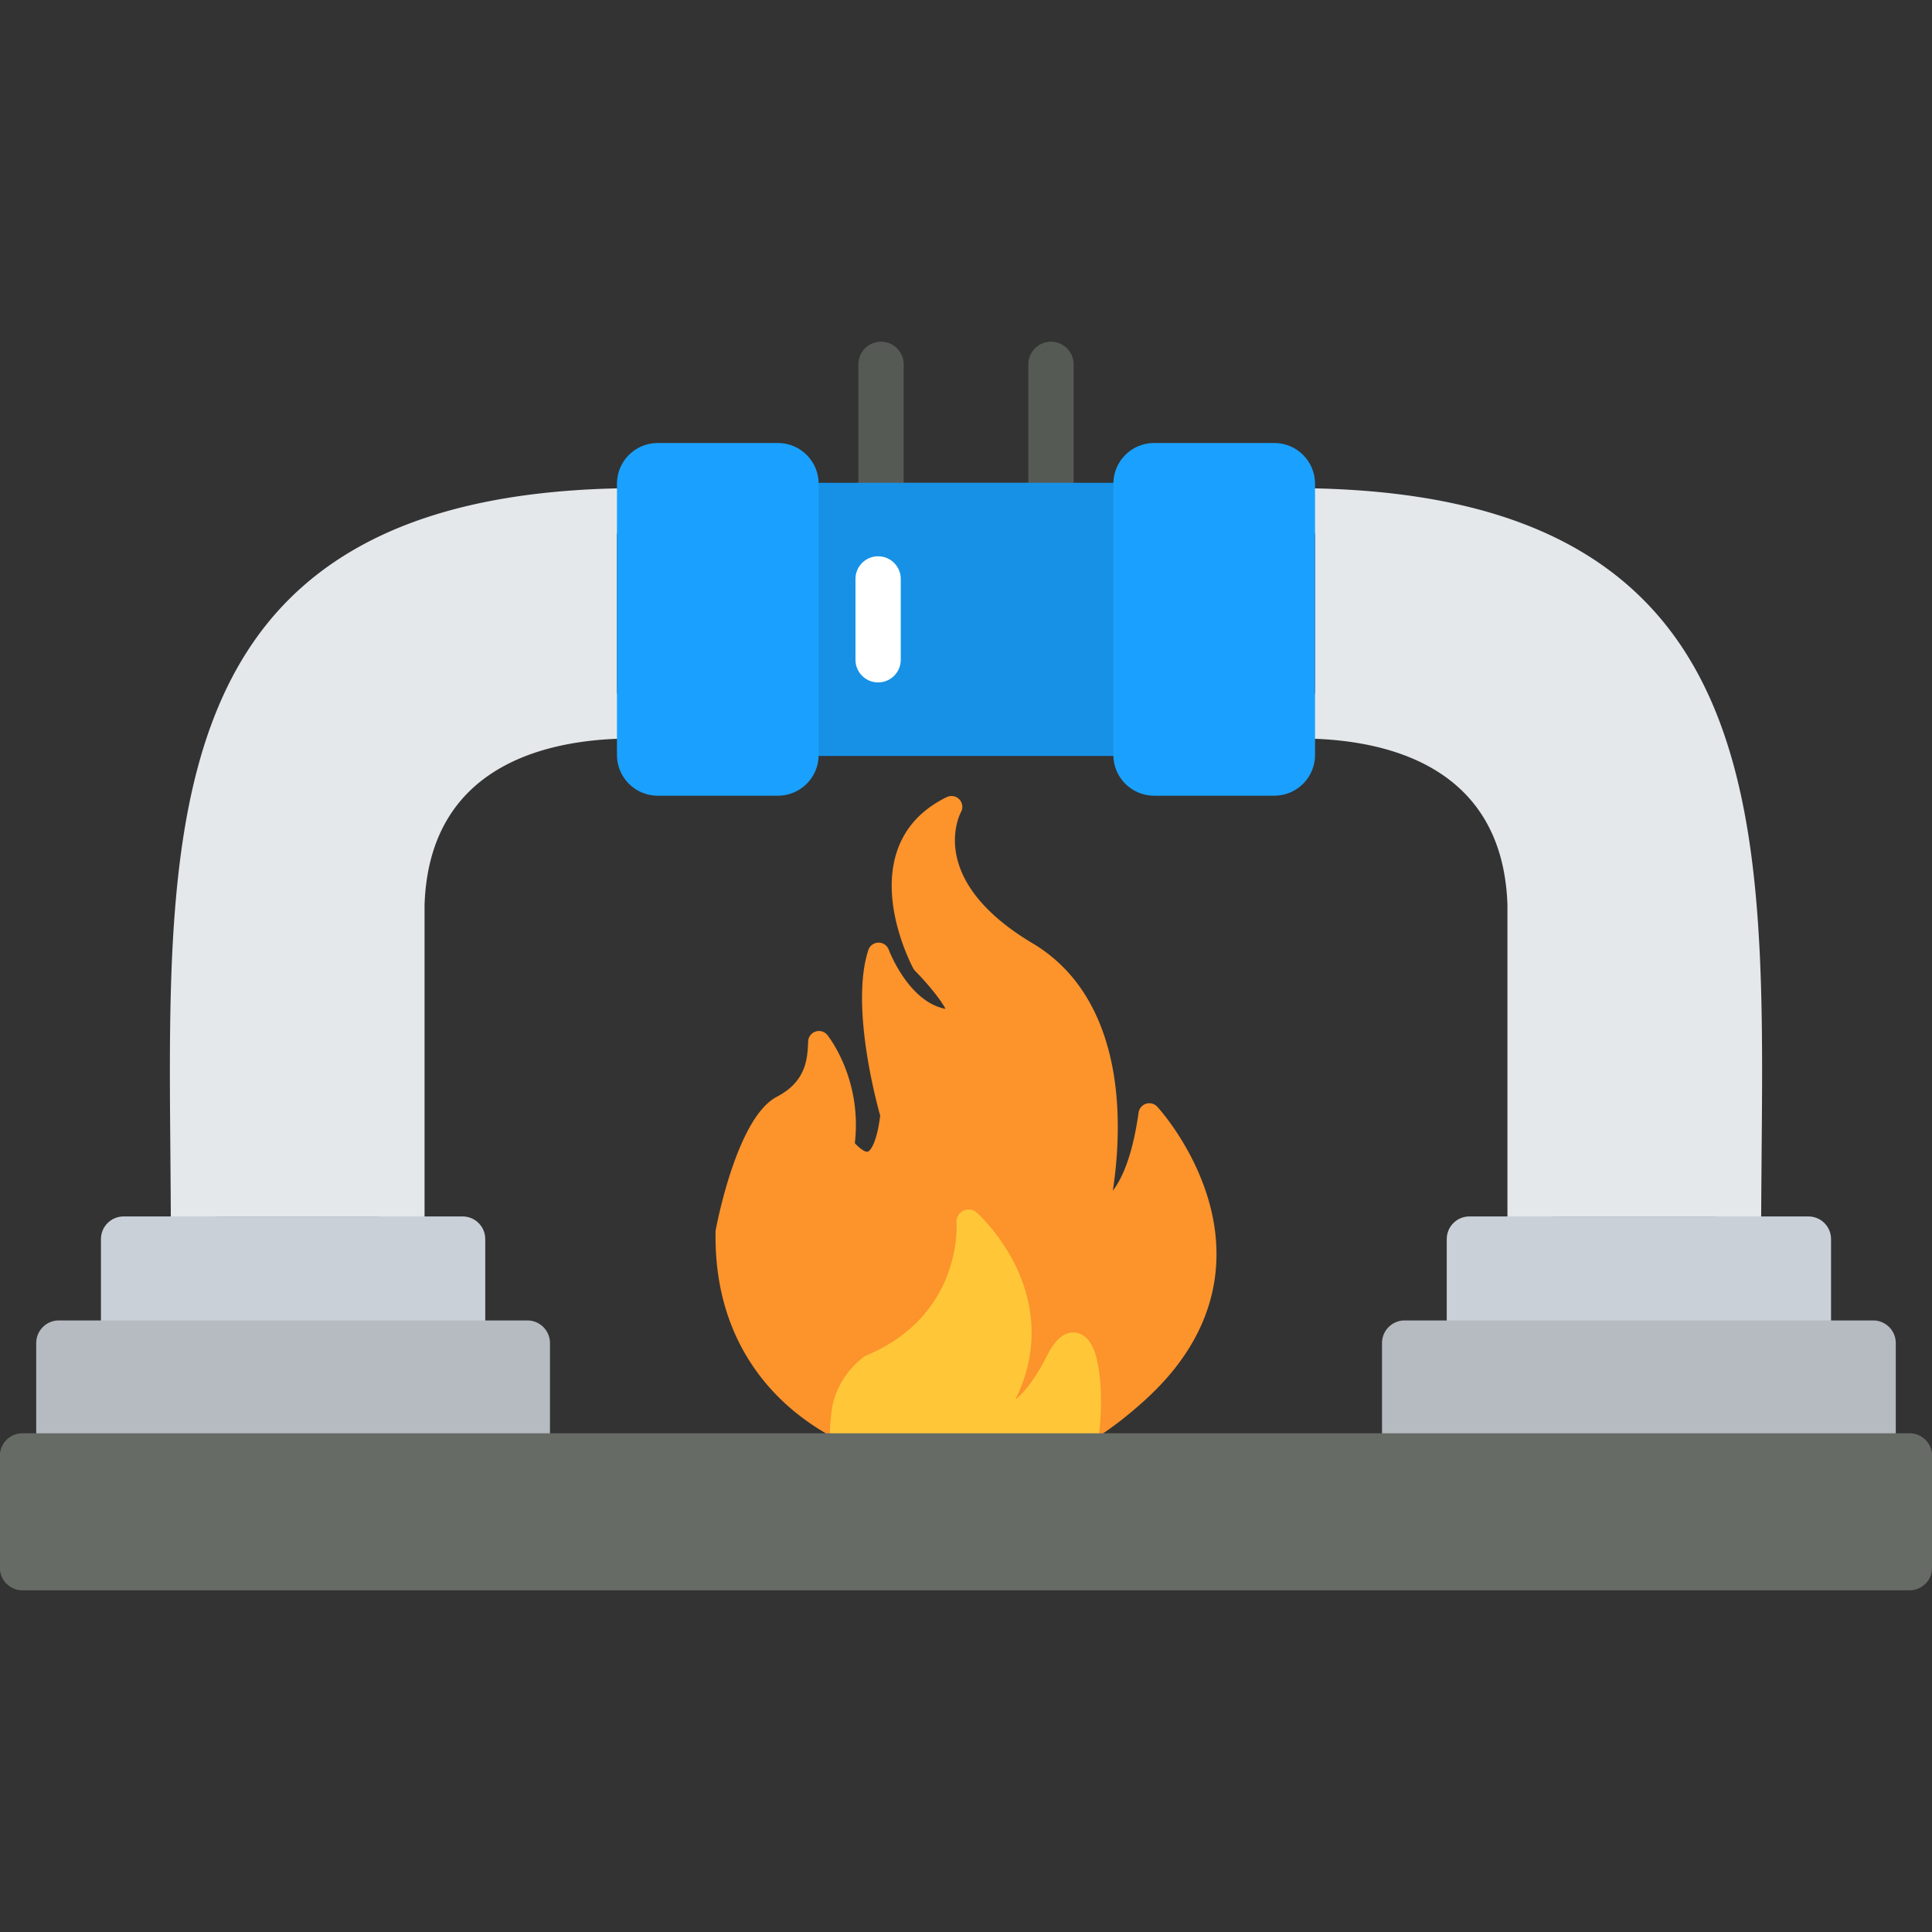 <svg xmlns="http://www.w3.org/2000/svg" width="512" height="512" fill-rule="evenodd" clip-rule="evenodd" image-rendering="optimizeQuality" shape-rendering="geometricPrecision" text-rendering="geometricPrecision"><rect width="100%" height="100%" fill="#333333" stroke="none"/><g fill="#e4e8eb"><path d="M51.28 334.37c-3.32 0-6-2.68-6-6 0-7.74-.07-15.5-.13-23.02-.51-58.53-.98-113.82 31.16-146.25 19.85-20.01 50.33-29.74 93.19-29.74 3.31 0 6 2.68 6 6 0 3.31-2.69 6-6 6-2.04 0-4.03.02-6 .07v42.35c2.16-.08 4.21-.09 6.1-.05 3.32.05 5.96 2.79 5.9 6.1-.06 3.32-2.8 5.92-6.11 5.9-20.67-.36-55.56 4.86-56.88 44.08v88.56c0 3.32-2.69 6-6 6-3.32 0-6-2.68-6-6v-6H57.27c0 2 .01 4 .01 6 0 3.32-2.69 6-6 6zM405.49 334.37c-3.31 0-6-2.68-6-6v-88.56c-1.32-39.22-36.2-44.45-56.88-44.08-3.28.02-6.05-2.58-6.11-5.9a5.993 5.993 0 0 1 5.9-6.1c1.89-.04 3.94-.03 6.1.05v-42.35c-1.96-.05-3.97-.07-6-.07-3.31 0-6-2.69-6-6 0-3.32 2.69-6 6-6 42.86 0 73.34 9.73 93.18 29.75 32.15 32.42 31.68 87.71 31.17 146.25-.06 7.51-.13 15.27-.13 23.01 0 3.32-2.68 6-6 6-3.31 0-6-2.68-6-6 0-2 0-4 .01-6h-43.24v6c0 3.32-2.69 6-6 6zm-27.95-144.96z"/></g><path fill="#fc932b" d="M256.52 391.95c-12.79 0-21.33-4.69-23.36-5.94-2.3-.61-12.06-3.55-21.82-11.29-10.13-8.03-22.12-22.93-21.71-48.29 0-.17.02-.33.05-.49.57-3.05 5.94-29.96 16.18-35.28 7.88-4.1 8.13-10.21 8.31-14.68a2.861 2.861 0 0 1 5.1-1.67c.39.48 9.23 11.76 7.27 28.64 1.07 1.19 2.48 2.28 3.3 2.28.58 0 2.44-1.78 3.42-9.57-1.19-4.24-7.86-29.37-3.15-43.87a2.857 2.857 0 0 1 2.67-1.98c1.21-.03 2.33.73 2.75 1.88.05.14 5.18 13.75 14.95 15.65.03 0 .07.01.1.02-1.23-2.32-4.5-6.46-8.07-10.06-.19-.2-.35-.42-.48-.66-.37-.68-8.92-16.76-4.41-30.76 2.08-6.45 6.55-11.37 13.29-14.64 1.13-.54 2.48-.3 3.33.61.86.91 1.03 2.27.43 3.37-.38.71-9.23 17.97 19.03 34.8 13.64 8.12 21.38 23.29 22.41 43.87.42 8.6-.39 16.4-1.2 21.65 2.38-3.07 5.19-9.06 6.83-20.7.16-1.1.93-2.01 1.99-2.34s2.21-.02 2.96.8c.38.41 9.33 10.23 13.56 24.65 3.96 13.5 4.34 33.59-16.33 52.64-15.39 14.18-31.33 21.36-47.4 21.36z"/><path fill="#ffc738" d="M256.52 391.95c-12.79 0-21.33-4.69-23.36-5.94-1.61-.43-6.87-2-13.24-5.55.04-2.38.21-4.68.51-6.82 1.26-8.98 8.28-13.89 8.57-14.1.18-.12.38-.23.58-.31 25.63-10.79 23.93-34.95 23.91-35.2a3.223 3.223 0 0 1 5.35-2.68c.29.25 7.06 6.33 11.27 16.21 3.41 8.02 5.64 19.9-1.05 33.39 2.29-1.85 5.2-5.36 8.42-11.69.85-1.66 3.44-6.74 7.67-6.08 4.51.68 5.6 7.1 5.95 9.2.81 4.75.98 11.78.05 18.29-11.37 7.5-22.97 11.28-34.63 11.28z"/><path fill="#565a55" d="M278.52 139.95h-45.04c-3.32 0-6-2.69-6-6v-37.4c0-3.31 2.68-6 6-6 3.31 0 6 2.69 6 6v31.4h33.04v-31.4c0-3.31 2.69-6 6-6s6 2.69 6 6v37.4c0 3.31-2.69 6-6 6z"/><path fill="#cad0d7" d="M122.6 361.93H32.75c-3.32 0-6-2.69-6-6v-27.56c0-3.31 2.68-6 6-6h89.85c3.31 0 6 2.69 6 6v27.56c0 3.31-2.69 6-6 6z"/><path fill="#1791e6" d="M301.05 200.33h-90.1c-3.32 0-6-2.69-6-6v-60.38c0-3.32 2.68-6 6-6h90.1c3.31 0 6 2.68 6 6v60.38c0 3.31-2.68 6-6 6z"/><path fill="#cad0d7" d="M479.25 361.93H389.4c-3.31 0-6-2.69-6-6v-27.56c0-3.31 2.69-6 6-6h89.85c3.31 0 6 2.69 6 6v27.56c0 3.31-2.68 6-6 6z"/><path fill="#fff" d="M232.71 180.85c-3.32 0-6-2.69-6-6v-21.43c0-3.31 2.68-6 6-6 3.31 0 6 2.69 6 6v21.43c0 3.31-2.69 6-6 6z"/><path fill="#b6bbc2" d="M139.74 391.83H15.6c-3.31 0-6-2.69-6-6v-29.9c0-3.32 2.69-6 6-6h124.14a6 6 0 0 1 6.01 6v29.9c0 3.31-2.69 6-6.01 6zM496.4 391.83H372.25c-3.31 0-6-2.69-6-6v-29.9c0-3.32 2.69-6 6-6H496.4c3.31 0 6 2.68 6 6v29.9c0 3.31-2.69 6-6 6z"/><path fill="#676b66" d="M506.04 421.45H5.96c-3.32 0-6-2.69-6-6v-29.62c0-3.31 2.68-6 6-6h500.08c3.31 0 6 2.69 6 6v29.62c0 3.31-2.69 6-6 6z"/><path fill="#1aa1ff" d="M206.16 210.87h-31.87c-5.95 0-10.79-4.84-10.79-10.79V128.2c0-5.96 4.84-10.8 10.79-10.8h31.87c5.95 0 10.79 4.84 10.79 10.8v71.88c0 5.95-4.84 10.79-10.79 10.79zm131.55 0h-31.87c-5.95 0-10.79-4.84-10.79-10.79V128.2c0-5.96 4.84-10.8 10.79-10.8h31.87c5.95 0 10.79 4.84 10.79 10.8v71.88c0 5.95-4.84 10.79-10.79 10.79z"/></svg>
